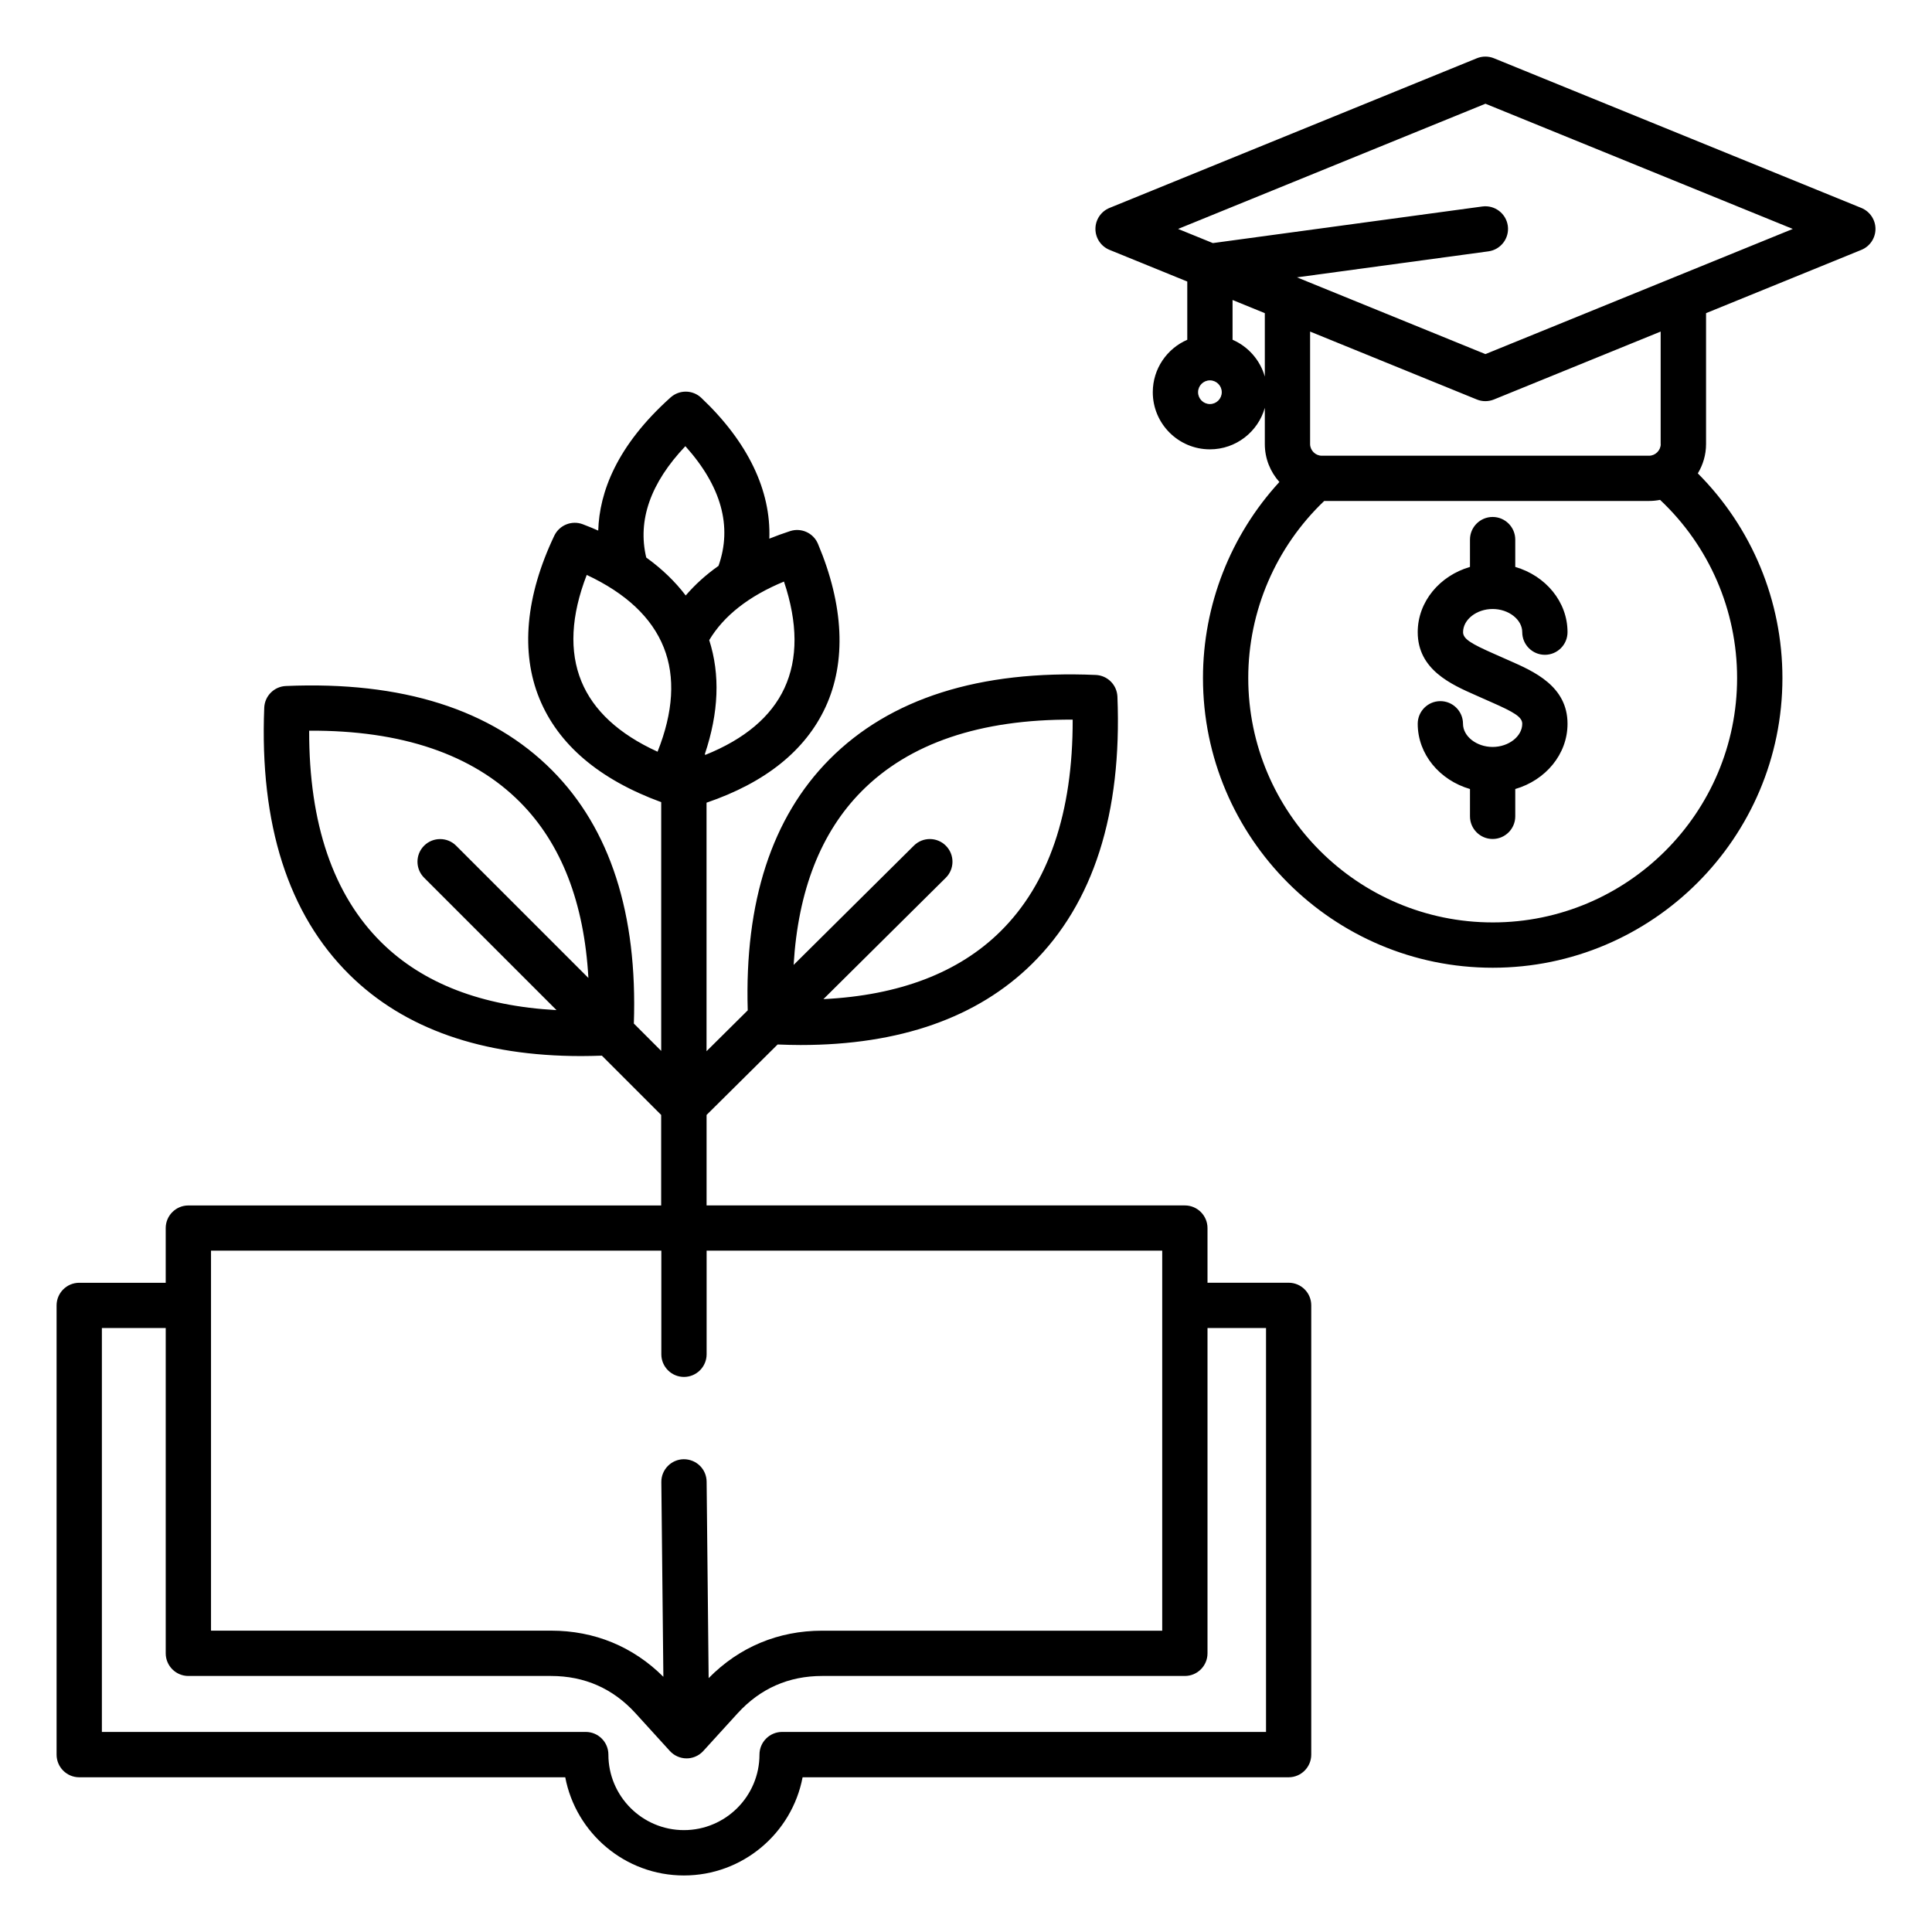 <svg id="Layer_1" enable-background="new 0 0 512 512" viewBox="0 0 512 512" xmlns="http://www.w3.org/2000/svg"><path d="m341.51 339.94h-21.51v-14.49c0-3.31-2.69-6-6-6h-126.75v-23.98l18.83-18.67c2.05.08 4.08.14 6.07.14 26.25 0 46.88-7.23 61.37-21.53 16.26-16.04 23.86-39.86 22.61-70.79-.13-3.12-2.62-5.62-5.74-5.75-30.79-1.33-54.54 6.21-70.59 22.39-15.26 15.39-22.51 37.76-21.64 66.49l-10.92 10.83v-65.86c15.6-5.32 26.21-13.83 31.53-25.32 5.56-12.02 4.87-26.99-2-43.28-1.21-2.88-4.42-4.34-7.39-3.37-1.91.62-3.73 1.29-5.5 2 .48-12.73-5.66-25.62-18.03-37.32-2.27-2.15-5.8-2.19-8.13-.11-14.3 12.82-18.87 25.12-19.18 35.29-1.33-.58-2.69-1.15-4.1-1.68-2.92-1.1-6.19.22-7.54 3.03-7.6 15.96-8.97 30.88-3.96 43.14 4.99 12.22 15.86 21.46 32.29 27.48v65.92l-7.25-7.25c.99-29.01-6.25-51.58-21.62-67.06-16.05-16.18-39.8-23.72-70.59-22.39-3.12.13-5.61 2.63-5.74 5.75-1.25 30.93 6.36 54.75 22.62 70.79 14.49 14.3 35.11 21.53 61.37 21.53 1.8 0 3.64-.05 5.49-.11l15.71 15.71v23.99h-125.3c-3.31 0-6 2.69-6 6v14.49h-22.92c-3.31 0-6 2.69-6 6v119.05c0 3.31 2.69 6 6 6h128.8c2.82 14.8 15.85 26.02 31.45 26.02s28.64-11.22 31.45-26.02h128.8c3.31 0 6-2.69 6-6v-119.06c.01-3.32-2.68-6-5.99-6zm-113.18-130.24c12.62-12.73 31.42-19.11 55.94-18.99.06 24.65-6.38 43.53-19.17 56.15-11.07 10.93-26.81 16.93-46.89 17.92l32.43-32.16c2.35-2.33 2.37-6.13.03-8.49-2.33-2.35-6.13-2.37-8.48-.03l-31.87 31.61c1.17-19.68 7.21-35.12 18.01-46.01zm-127.22 40.09c-12.8-12.63-19.23-31.5-19.18-56.15 24.48-.14 43.31 6.26 55.94 18.99 10.9 10.99 16.95 26.61 18.06 46.54l-35.05-35.05c-2.34-2.34-6.14-2.34-8.49 0-2.34 2.34-2.34 6.14 0 8.48l35.09 35.09c-19.82-1.07-35.39-7.07-46.37-17.9zm106.78-67.44c-3.51 7.58-10.56 13.53-21.01 17.72-.03-.09-.05-.17-.08-.26 3.68-10.96 4.08-21.07 1.15-30.17 3.86-6.46 10.49-11.67 19.81-15.52 3.68 10.98 3.73 20.46.13 28.23zm-26.26-64.11c9.54 10.63 12.48 21.28 8.78 31.72-3.34 2.36-6.23 4.98-8.69 7.85-2.8-3.69-6.3-7.06-10.46-10.06-2.35-9.87 1.13-19.77 10.37-29.51zm-27.56 62.31c-3.24-7.92-2.76-17.38 1.42-28.19 10.43 4.88 17.29 11.34 20.43 19.27 3.09 7.8 2.53 17.06-1.66 27.58-10.25-4.67-17.02-10.93-20.19-18.66zm-98.15 150.89h119.34v27.46c0 3.31 2.69 6 6 6s6-2.69 6-6v-27.46h120.74v100.71h-90.11c-11.65 0-22.01 4.35-30.09 12.57l-.54-52.07c-.03-3.31-2.71-5.94-6.06-5.94-3.31.04-5.97 2.75-5.94 6.06l.54 51.6c-8.03-8.01-18.27-12.23-29.77-12.23h-90.11zm279.59 127.54h-128.24c-3.31 0-6 2.69-6 6 0 11.04-8.98 20.02-20.02 20.02s-20.02-8.98-20.02-20.02c0-3.31-2.69-6-6-6h-128.23v-107.04h16.92v86.21c0 3.31 2.69 6 6 6h96.11c8.89 0 16.44 3.33 22.42 9.91l9.07 9.97c1.16 1.27 2.78 1.96 4.44 1.96.74 0 1.48-.14 2.19-.42.88-.34 1.63-.88 2.24-1.55l9.07-9.96c5.99-6.58 13.53-9.91 22.42-9.91h96.12c3.31 0 6-2.69 6-6v-86.21h15.51zm157.75-403.88-97.35-39.66c-1.45-.59-3.08-.59-4.53 0l-97.34 39.66c-2.26.92-3.74 3.12-3.74 5.56s1.48 4.64 3.74 5.56l20.6 8.39v15.43c-5.37 2.33-9.14 7.68-9.14 13.9 0 8.35 6.79 15.14 15.14 15.14 6.91 0 12.75-4.66 14.55-11v9.61c0 3.86 1.47 7.37 3.86 10.04-12.95 14.1-20.25 32.63-20.25 51.95 0 42.34 34.44 76.78 76.78 76.78s76.78-34.44 76.78-76.78c0-20.45-8.1-39.88-22.42-54.23 1.37-2.27 2.18-4.92 2.18-7.76v-34.7l41.16-16.77c2.26-.92 3.74-3.12 3.74-5.56s-1.5-4.64-3.76-5.56zm-172.62 51.98c-1.73 0-3.14-1.41-3.14-3.14s1.41-3.14 3.14-3.14 3.14 1.41 3.14 3.14-1.41 3.14-3.14 3.14zm6-17.04v-10.54l8.55 3.49v16.81c-1.25-4.39-4.42-7.97-8.55-9.76zm68.94 154.41c-35.72 0-64.78-29.06-64.78-64.78 0-17.75 7.32-34.7 20.13-46.91h86.09c1 0 1.98-.1 2.92-.29 13.01 12.23 20.41 29.25 20.41 47.19.01 35.73-29.05 64.79-64.77 64.79zm44.53-126.77c0 1.67-1.41 3.09-3.09 3.09h-86.74c-1.67 0-3.09-1.41-3.09-3.09v-29.81l44.19 18c.73.3 1.49.44 2.26.44s1.54-.15 2.26-.44l44.19-18v29.81zm-46.46-23.84-49.94-20.34 50.74-6.89c3.28-.45 5.58-3.47 5.14-6.75-.45-3.28-3.47-5.58-6.75-5.14l-71.42 9.7-9.21-3.75 81.45-33.18 81.45 33.18zm-5.92 73.69c0 1.8 2.15 3.07 8.21 5.74l2.1.93c.67.3 1.33.59 1.99.88 6.49 2.86 15.38 6.77 15.38 16.73 0 8.09-5.83 14.96-13.85 17.29v7.24c0 3.31-2.69 6-6 6s-6-2.69-6-6v-7.24c-8.02-2.33-13.85-9.2-13.85-17.29 0-3.31 2.69-6 6-6s6 2.69 6 6c0 3.33 3.59 6.14 7.85 6.14s7.85-2.81 7.85-6.14c0-1.8-2.15-3.07-8.22-5.74-.7-.31-1.4-.62-2.1-.93-.67-.3-1.34-.6-2-.89-6.49-2.86-15.38-6.77-15.38-16.72 0-8.09 5.83-14.96 13.85-17.29v-7.24c0-3.31 2.69-6 6-6s6 2.69 6 6v7.24c8.02 2.33 13.85 9.2 13.85 17.29 0 3.31-2.69 6-6 6s-6-2.69-6-6c0-3.33-3.59-6.14-7.85-6.14s-7.83 2.81-7.83 6.14z"/></svg>